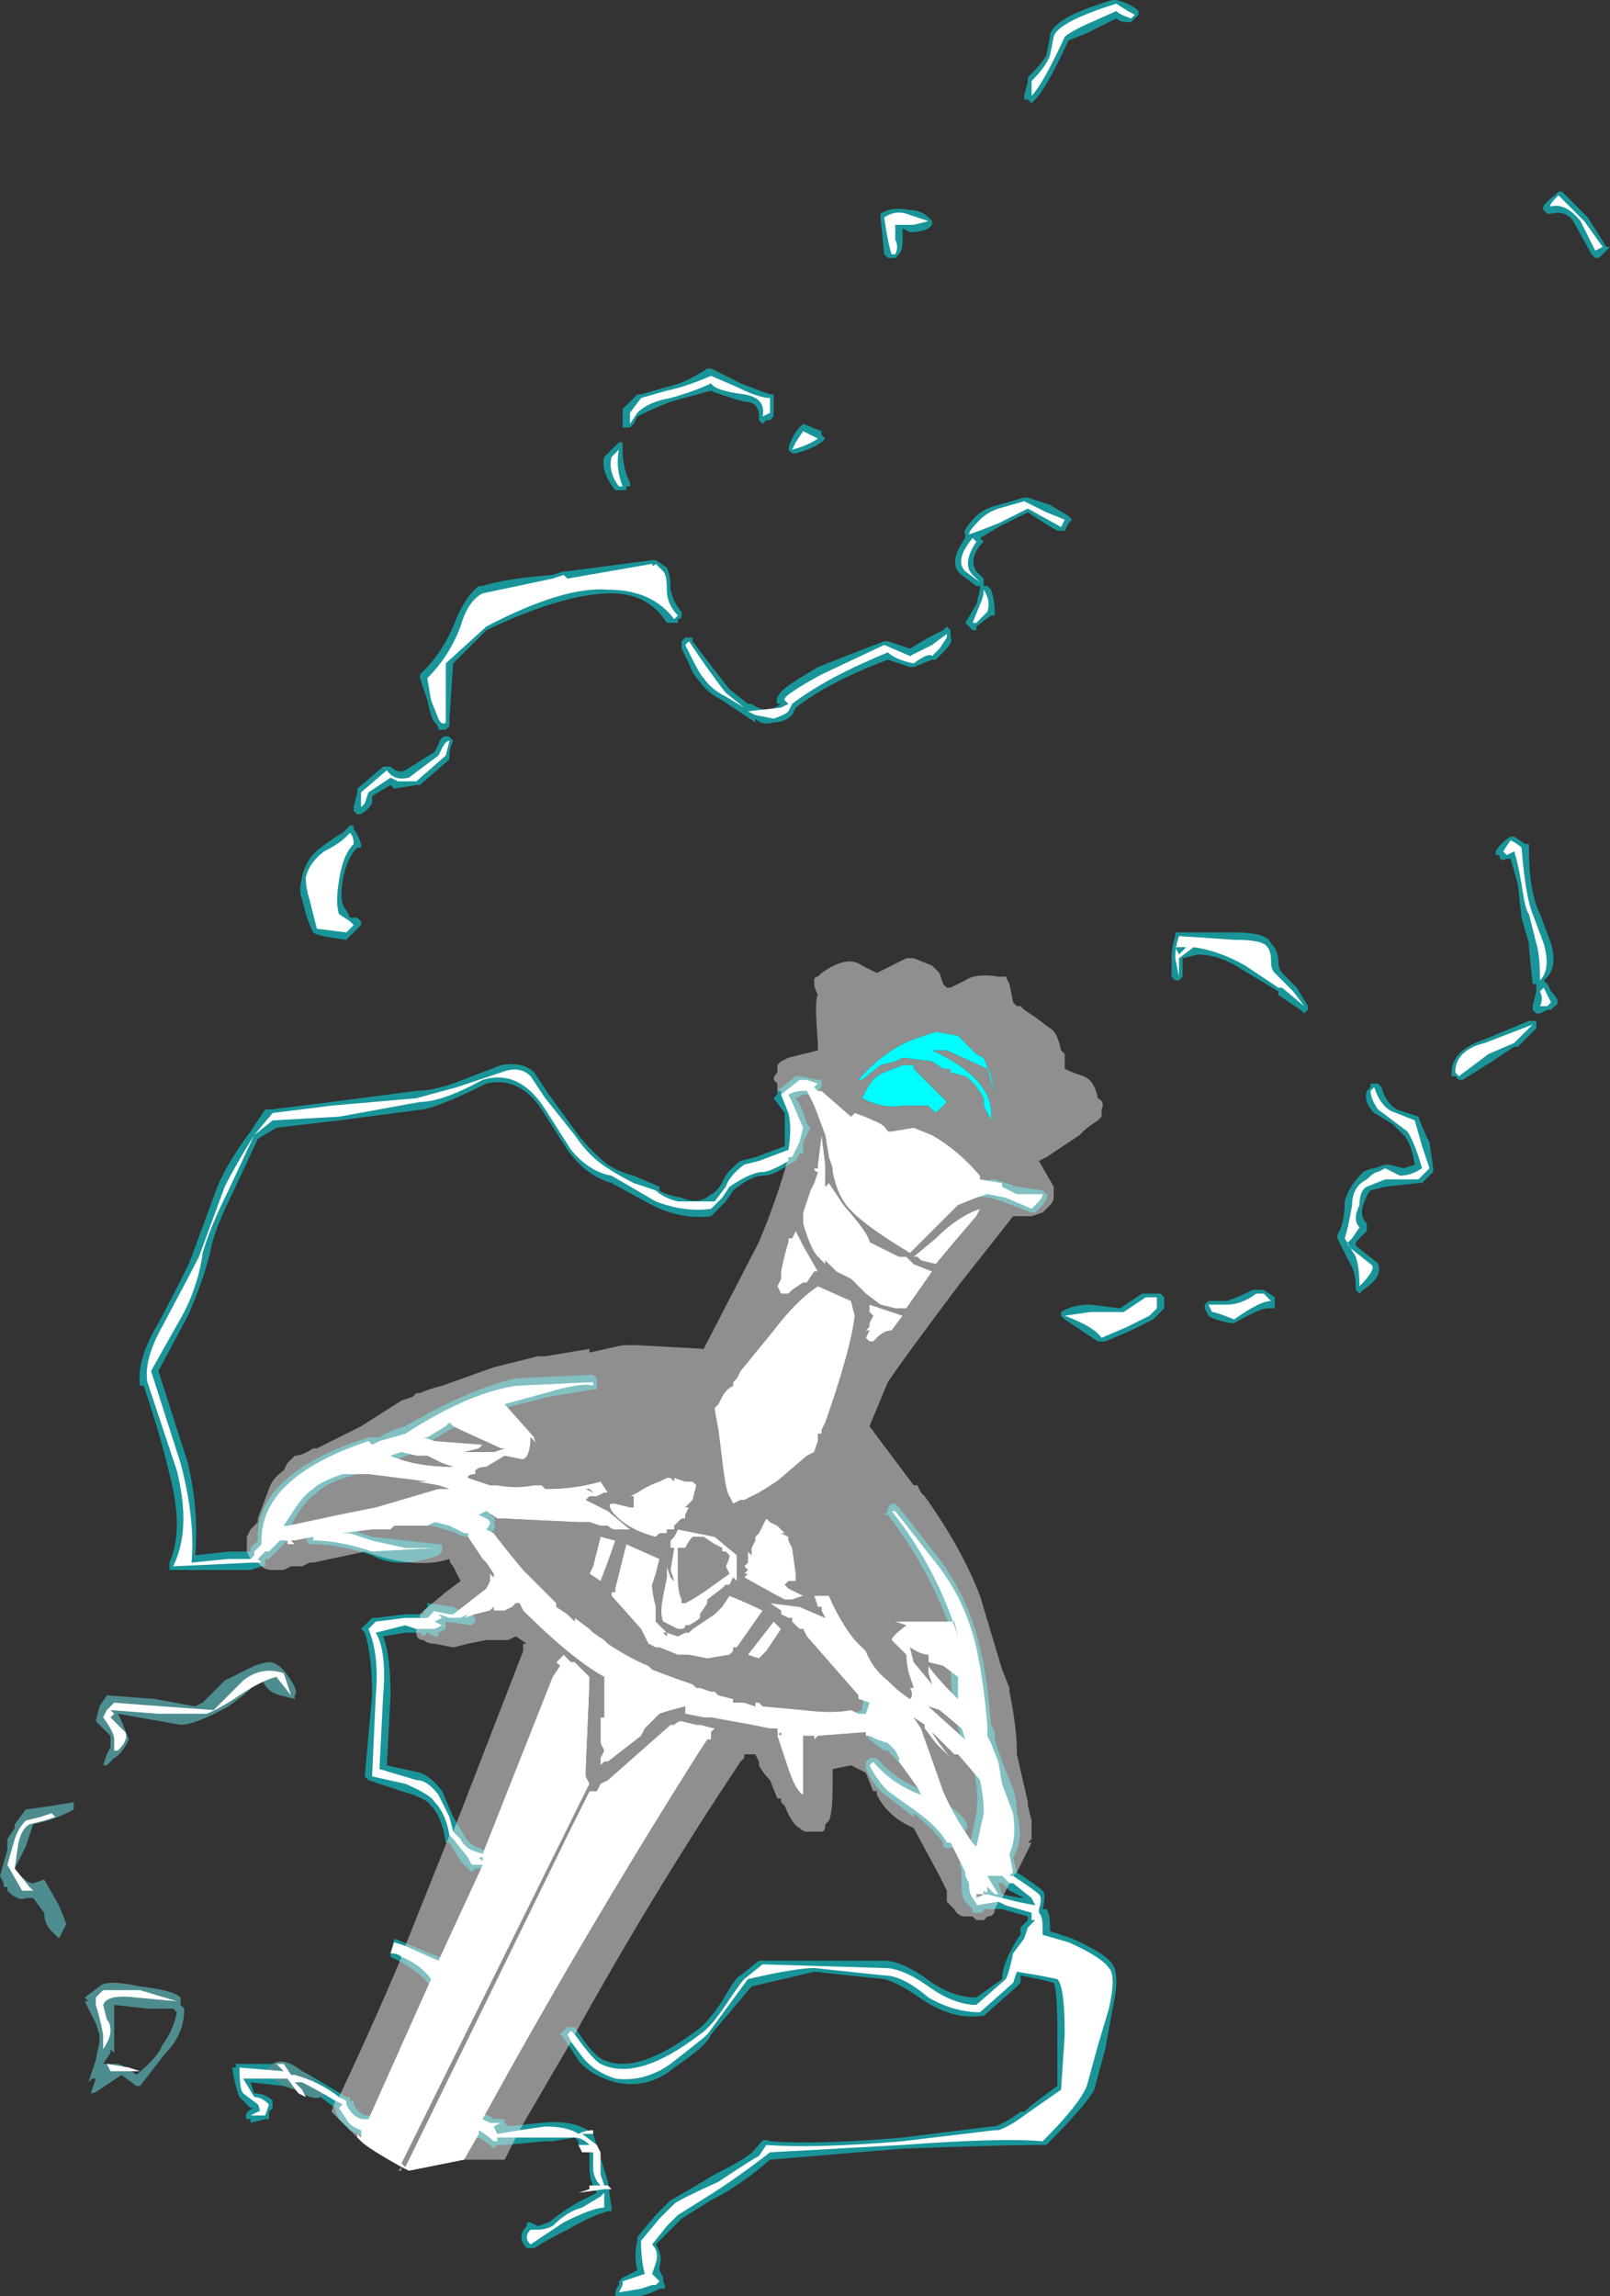 <?xml version="1.0" encoding="UTF-8" standalone="no"?>
<svg xmlns:ffdec="https://www.free-decompiler.com/flash" xmlns:xlink="http://www.w3.org/1999/xlink" ffdec:objectType="shape" height="31.15px" width="21.85px" xmlns="http://www.w3.org/2000/svg">
  <rect width="100%" height="100%" fill="#333333" stroke="none"/>
  <g transform="matrix(1.0, 0.0, 0.0, 1.0, 5.4, 29.6)">
    <path d="M-1.3 -17.7 Q-1.25 -17.95 -1.05 -18.1 -0.85 -18.25 -0.75 -18.3 L-0.65 -18.4 -0.6 -18.4 -0.6 -18.35 Q-0.55 -18.3 -0.5 -18.15 L-0.5 -18.1 -0.55 -18.1 Q-0.7 -17.95 -0.75 -17.65 -0.8 -17.35 -0.7 -17.25 L-0.65 -17.15 -0.55 -17.15 -0.5 -17.1 -0.5 -17.05 -0.7 -16.85 Q-1.1 -16.9 -1.15 -16.95 -1.2 -17.05 -1.25 -17.2 L-1.3 -17.4 Q-1.35 -17.5 -1.3 -17.7 M8.2 -4.05 L8.15 -4.05 8.2 -3.9 8.45 -3.85 8.5 -3.85 8.3 -3.95 8.2 -4.05 M8.1 -4.0 L8.0 -4.0 8.05 -3.95 8.1 -3.95 8.1 -4.0 M7.9 -3.85 L7.9 -3.85 7.95 -3.9 7.9 -3.95 7.85 -3.9 7.9 -3.85 7.85 -3.8 7.95 -3.8 7.95 -3.85 7.9 -3.85 M6.4 -5.75 L6.5 -5.75 Q6.75 -5.45 7.15 -5.3 7.55 -5.1 7.7 -4.9 7.75 -4.85 7.7 -4.75 L7.65 -4.6 7.65 -4.55 7.6 -4.55 Q7.45 -4.5 7.4 -4.55 L7.4 -4.6 Q7.3 -4.75 7.0 -5.0 L7.0 -4.95 6.55 -5.3 Q6.45 -5.4 6.35 -5.6 L6.35 -5.7 6.4 -5.75 M6.55 -6.7 L6.85 -6.35 6.95 -6.1 7.0 -6.05 Q7.25 -5.75 7.25 -5.55 L7.25 -5.5 7.2 -5.45 7.15 -5.45 Q6.9 -5.55 6.65 -5.85 L6.6 -5.85 6.4 -6.0 6.35 -6.1 6.15 -6.25 6.15 -6.35 6.3 -6.4 Q6.3 -6.6 6.45 -6.7 L6.5 -6.75 6.55 -6.7 M0.7 -0.4 L0.7 -0.85 0.75 -0.85 1.05 -0.9 Q1.2 -0.95 1.3 -0.85 L1.45 -0.85 1.45 -0.8 1.5 -0.75 1.45 -0.75 1.95 -0.8 Q2.4 -0.85 2.65 -0.65 L2.85 0.0 2.9 0.35 2.9 0.4 2.85 0.4 Q2.65 0.45 2.3 0.65 2.0 0.8 1.85 0.9 L1.75 0.9 Q1.6 0.75 1.75 0.6 L1.75 0.55 1.8 0.55 1.9 0.6 2.05 0.55 Q2.3 0.35 2.5 0.25 L2.7 0.15 Q2.6 0.0 2.6 -0.2 L2.6 -0.4 2.45 -0.5 2.45 -0.55 2.4 -0.6 2.1 -0.55 2.0 -0.55 1.45 -0.5 1.35 -0.5 1.3 -0.45 1.25 -0.5 1.1 -0.6 0.95 -0.55 0.9 -0.5 Q0.9 -0.4 0.8 -0.35 L0.75 -0.35 0.7 -0.4 M0.75 -2.7 L0.55 -2.65 0.45 -2.65 Q0.25 -2.9 -0.1 -3.05 L-0.1 -3.1 -0.05 -3.3 0.8 -2.95 0.85 -2.85 Q0.9 -2.75 0.8 -2.7 L0.75 -2.7 M0.35 -7.75 L0.4 -7.8 0.4 -7.85 0.75 -7.8 0.95 -7.7 1.0 -7.7 1.05 -7.65 1.05 -7.6 1.0 -7.55 0.65 -7.6 0.65 -7.5 0.55 -7.45 0.55 -7.4 0.5 -7.4 0.4 -7.45 0.35 -7.4 0.3 -7.45 0.1 -7.45 -0.2 -7.4 Q-0.1 -7.15 -0.1 -6.6 L-0.15 -5.65 0.3 -5.55 Q0.45 -5.5 0.6 -5.3 L0.75 -4.95 0.9 -4.7 Q0.95 -4.6 1.05 -4.55 1.2 -4.5 1.2 -4.45 L1.25 -4.4 1.2 -4.35 1.2 -4.25 1.05 -4.25 1.0 -4.2 0.85 -4.35 0.7 -4.6 0.65 -4.6 Q0.6 -4.95 0.45 -5.1 0.4 -5.2 0.05 -5.3 L-0.4 -5.45 -0.45 -5.5 -0.35 -6.6 Q-0.35 -7.15 -0.45 -7.45 L-0.5 -7.5 -0.35 -7.65 -0.3 -7.65 0.1 -7.7 0.35 -7.7 0.35 -7.75 M0.6 -8.6 L0.6 -8.55 0.55 -8.5 Q0.0 -8.3 -0.35 -8.5 -0.8 -8.65 -1.15 -8.65 L-1.2 -8.65 -1.25 -8.7 -1.2 -8.8 -1.2 -8.85 -1.15 -8.85 -0.65 -8.9 -0.65 -8.85 -0.35 -8.75 0.55 -8.65 0.6 -8.65 0.6 -8.6 M0.45 -8.9 Q0.25 -8.9 0.2 -9.0 L0.1 -9.1 Q0.1 -9.15 0.1 -9.2 0.15 -9.25 0.2 -9.2 L0.2 -9.25 0.3 -9.3 0.35 -9.35 1.35 -9.35 1.4 -9.3 1.45 -9.3 Q1.45 -9.25 1.4 -9.15 L1.35 -9.1 1.35 -9.05 1.25 -9.05 Q1.35 -9.0 1.3 -8.95 1.35 -8.85 1.25 -8.8 1.1 -8.7 0.95 -8.75 0.85 -8.75 0.8 -8.8 0.65 -8.85 0.45 -8.9 M6.75 -9.2 L6.8 -9.15 7.35 -8.45 Q7.75 -7.9 7.9 -7.25 8.0 -6.85 8.05 -6.2 L8.1 -6.1 8.1 -6.0 8.2 -5.7 8.3 -5.45 Q8.4 -5.25 8.4 -5.0 8.5 -4.65 8.35 -4.4 L8.4 -4.2 Q8.7 -4.0 8.75 -3.95 8.8 -3.9 8.75 -3.7 L8.8 -3.7 Q8.85 -3.65 8.85 -3.45 L8.85 -3.4 9.15 -3.3 Q9.6 -3.1 9.7 -2.95 9.8 -2.8 9.7 -2.35 L9.6 -1.8 9.45 -1.25 Q9.35 -1.05 8.8 -0.5 L8.75 -0.5 Q8.2 -0.5 6.85 -0.45 L5.05 -0.3 Q4.65 0.05 4.25 0.25 L3.85 0.5 3.5 0.85 Q3.6 1.0 3.55 1.15 L3.55 1.2 3.6 1.3 3.6 1.35 Q3.65 1.45 3.6 1.45 L3.55 1.45 3.45 1.5 3.3 1.55 2.95 1.55 Q2.95 1.45 3.0 1.4 L3.0 1.35 3.05 1.3 3.25 1.2 Q3.2 1.0 3.25 0.8 L3.25 0.75 3.5 0.45 Q3.65 0.3 3.7 0.25 3.8 0.2 4.3 -0.1 4.8 -0.35 4.85 -0.45 L4.9 -0.5 Q4.95 -0.6 5.05 -0.55 5.65 -0.5 6.85 -0.6 L8.05 -0.75 8.1 -0.75 Q8.25 -0.8 8.45 -0.95 L8.5 -0.95 Q8.6 -1.05 8.95 -1.3 L8.95 -2.0 Q8.95 -2.6 8.9 -2.7 L8.7 -2.75 8.45 -2.8 8.45 -2.7 8.4 -2.65 7.95 -2.25 7.9 -2.25 Q7.55 -2.2 7.15 -2.45 6.8 -2.7 6.6 -2.75 L5.65 -2.85 4.8 -2.65 4.25 -2.0 Q4.2 -1.85 3.75 -1.55 3.4 -1.25 2.95 -1.35 2.6 -1.45 2.45 -1.65 L2.25 -1.95 2.2 -2.0 2.3 -2.1 2.4 -2.1 Q2.65 -1.7 2.8 -1.65 3.25 -1.45 4.05 -2.05 4.2 -2.15 4.4 -2.45 4.6 -2.8 4.65 -2.8 L4.9 -3.0 6.6 -3.0 Q6.85 -3.0 7.25 -2.7 7.55 -2.5 7.85 -2.5 L8.2 -2.75 Q8.2 -2.9 8.3 -3.1 8.4 -3.3 8.45 -3.35 L8.45 -3.45 8.55 -3.55 8.55 -3.6 8.2 -3.7 7.95 -3.7 Q7.95 -3.65 7.9 -3.65 L7.8 -3.65 7.8 -3.7 7.7 -3.8 Q7.65 -3.85 7.65 -4.05 L7.65 -4.25 Q7.6 -4.3 7.65 -4.35 L7.7 -4.5 7.75 -4.5 7.85 -5.0 Q7.9 -5.4 7.75 -5.75 7.65 -5.95 7.55 -6.35 7.5 -6.75 7.5 -7.05 L7.5 -7.1 7.55 -7.15 Q7.55 -7.2 7.6 -7.2 7.3 -8.2 6.65 -9.05 L6.6 -9.05 6.65 -9.1 6.65 -9.15 6.7 -9.2 6.75 -9.2 M11.0 -11.75 L10.95 -11.85 10.95 -11.9 11.0 -11.95 11.25 -11.95 Q11.4 -12.0 11.6 -12.1 L11.75 -12.1 11.9 -12.0 11.9 -11.85 11.8 -11.85 Q11.7 -11.85 11.35 -11.65 L11.3 -11.65 Q11.05 -11.7 11.0 -11.75 M9.8 -11.85 L10.1 -12.05 10.35 -12.05 10.4 -12.0 10.4 -11.85 10.25 -11.7 Q10.15 -11.65 9.95 -11.55 L9.6 -11.4 9.5 -11.4 9.05 -11.7 9.0 -11.75 9.0 -11.8 Q9.15 -11.9 9.4 -11.9 L9.8 -11.85 M8.75 -13.25 L8.65 -13.15 8.6 -13.15 8.2 -13.3 Q7.95 -13.4 7.7 -13.35 L7.65 -13.4 7.65 -13.45 7.7 -13.5 8.05 -13.6 8.1 -13.6 8.4 -13.5 8.75 -13.45 8.8 -13.4 Q8.85 -13.4 8.75 -13.25 M0.75 -14.9 L1.4 -15.15 Q1.7 -15.2 1.85 -15.05 L2.05 -14.75 2.45 -14.2 Q2.65 -13.95 2.85 -13.8 3.0 -13.7 3.2 -13.65 L3.55 -13.5 3.55 -13.45 Q3.6 -13.4 3.85 -13.35 4.1 -13.25 4.25 -13.4 4.3 -13.4 4.4 -13.55 4.45 -13.7 4.65 -13.85 L4.85 -13.9 5.25 -14.05 Q5.25 -14.3 5.25 -14.5 L5.1 -14.7 5.15 -14.75 5.15 -14.8 5.4 -15.0 5.45 -15.0 5.7 -14.95 5.75 -14.95 5.75 -14.85 5.65 -14.75 5.5 -14.75 5.4 -14.7 Q5.5 -14.55 5.55 -14.35 L5.6 -14.3 5.5 -14.1 5.5 -13.95 5.45 -13.95 5.4 -13.85 5.3 -13.8 Q5.1 -13.65 4.95 -13.65 4.8 -13.65 4.55 -13.45 L4.45 -13.3 4.25 -13.1 Q3.85 -13.05 3.45 -13.25 L2.9 -13.55 Q2.55 -13.65 2.3 -14.0 L1.95 -14.55 Q1.65 -15.0 1.2 -14.9 0.6 -14.6 0.35 -14.55 L-0.8 -14.4 -1.65 -14.3 -1.9 -14.15 -2.25 -13.4 Q-2.5 -12.9 -2.55 -12.6 -2.65 -12.2 -2.85 -11.75 L-3.25 -11.0 -2.85 -9.75 Q-2.7 -9.1 -2.75 -8.5 L-2.3 -8.55 -2.0 -8.55 -2.0 -8.6 -1.9 -8.7 Q-1.95 -9.6 -0.4 -10.1 L-0.25 -10.1 Q-0.1 -10.2 0.1 -10.25 0.95 -10.75 1.6 -10.9 L2.65 -10.95 2.7 -10.9 2.7 -10.75 2.65 -10.75 2.05 -10.65 1.45 -10.5 1.35 -10.5 1.35 -10.45 1.2 -10.45 0.7 -10.2 0.45 -10.05 0.3 -10.0 0.3 -9.95 0.25 -9.9 -0.15 -9.75 -0.45 -9.65 -0.5 -9.65 -0.55 -9.6 Q-0.95 -9.5 -1.1 -9.35 -1.25 -9.25 -1.4 -9.0 L-1.5 -8.8 -1.5 -8.7 -1.75 -8.45 -1.8 -8.45 -1.8 -8.35 -1.85 -8.35 -2.0 -8.3 -3.1 -8.3 -3.1 -8.4 Q-2.9 -8.85 -3.1 -9.6 -3.2 -10.05 -3.45 -10.8 L-3.5 -10.8 Q-3.55 -11.15 -3.25 -11.65 -2.85 -12.4 -2.8 -12.55 L-2.45 -13.5 Q-2.3 -13.85 -2.0 -14.25 L-1.8 -14.55 -1.7 -14.55 -0.9 -14.65 0.25 -14.8 Q0.45 -14.8 0.75 -14.9 M0.55 -19.5 Q0.6 -19.65 0.7 -19.6 L0.75 -19.55 Q0.7 -19.45 0.7 -19.35 L0.7 -19.3 0.3 -18.95 0.25 -18.95 -0.05 -18.9 -0.1 -18.95 -0.35 -18.8 -0.35 -18.7 Q-0.45 -18.55 -0.55 -18.55 L-0.6 -18.6 -0.6 -18.65 -0.55 -18.85 -0.55 -18.9 -0.2 -19.2 -0.1 -19.2 Q0.0 -19.1 0.1 -19.15 L0.5 -19.4 0.55 -19.5 M4.4 -20.1 Q4.2 -20.2 4.1 -20.35 4.0 -20.45 3.95 -20.6 L3.85 -20.8 3.85 -20.9 3.9 -20.95 4.0 -20.95 4.0 -20.9 Q4.3 -20.5 4.5 -20.25 L4.75 -20.05 4.8 -20.05 Q5.0 -19.9 5.2 -20.05 L5.15 -20.05 Q5.1 -20.15 5.3 -20.3 5.45 -20.4 5.7 -20.55 5.95 -20.65 6.6 -20.9 L6.65 -20.9 6.95 -20.8 7.2 -20.95 7.4 -21.05 7.45 -21.1 7.5 -21.05 7.5 -20.95 Q7.55 -20.9 7.4 -20.75 L7.3 -20.65 7.25 -20.65 7.0 -20.55 6.95 -20.55 6.65 -20.65 Q5.85 -20.35 5.4 -20.0 L5.35 -19.9 Q5.25 -19.8 5.1 -19.8 4.95 -19.75 4.85 -19.85 L4.85 -19.8 4.4 -20.1 M5.8 -23.65 L5.75 -23.6 Q5.6 -23.5 5.4 -23.45 L5.35 -23.45 5.3 -23.5 Q5.3 -23.55 5.35 -23.65 5.4 -23.75 5.45 -23.8 L5.5 -23.85 5.75 -23.75 5.75 -23.7 5.8 -23.65 M5.1 -24.2 L5.1 -23.95 5.05 -23.9 5.0 -23.9 4.95 -23.85 4.9 -23.9 4.9 -23.95 Q4.9 -24.05 4.85 -24.1 4.8 -24.15 4.7 -24.15 4.35 -24.25 4.25 -24.3 L3.7 -24.15 Q3.45 -24.05 3.25 -23.95 L3.2 -23.85 3.15 -23.8 3.05 -23.8 3.05 -24.05 3.25 -24.25 3.3 -24.25 3.65 -24.35 Q3.9 -24.4 4.2 -24.6 L4.25 -24.6 4.65 -24.4 Q4.9 -24.3 5.05 -24.25 L5.1 -24.25 5.1 -24.2 M1.15 -21.65 Q1.45 -21.75 2.1 -21.8 L2.25 -21.85 2.3 -21.85 3.45 -22.0 3.5 -22.0 3.65 -21.9 Q3.7 -21.8 3.7 -21.6 3.75 -21.4 3.85 -21.3 L3.85 -21.25 Q3.85 -21.2 3.8 -21.2 L3.8 -21.15 3.65 -21.15 Q3.4 -21.55 2.9 -21.55 2.25 -21.55 1.2 -21.05 L0.75 -20.6 0.7 -19.85 0.7 -19.75 0.65 -19.7 0.55 -19.7 Q0.55 -19.75 0.5 -19.8 0.45 -19.85 0.4 -20.1 L0.3 -20.4 0.3 -20.45 0.35 -20.5 Q0.6 -20.75 0.75 -21.1 0.9 -21.5 1.1 -21.65 L1.15 -21.65 M2.8 -23.4 L3.0 -23.6 3.05 -23.6 3.05 -23.5 Q3.05 -23.25 3.15 -23.05 L3.15 -23.0 3.1 -23.0 3.1 -22.95 2.95 -22.95 Q2.75 -23.2 2.8 -23.4 M7.9 -21.65 L8.0 -21.65 8.05 -21.6 Q8.1 -21.45 8.1 -21.3 L8.1 -21.25 8.05 -21.25 7.85 -21.1 7.85 -21.05 7.8 -21.05 7.7 -21.15 7.85 -21.4 7.9 -21.6 7.9 -21.65 M8.5 -22.85 L8.55 -22.85 8.85 -22.75 9.1 -22.6 9.15 -22.55 9.1 -22.5 9.05 -22.4 8.95 -22.4 Q8.85 -22.45 8.55 -22.65 L8.15 -22.45 7.9 -22.3 7.95 -22.25 7.9 -22.2 Q7.75 -22.0 7.85 -21.85 L7.95 -21.75 7.95 -21.65 7.85 -21.65 7.65 -21.8 Q7.45 -21.95 7.7 -22.3 L7.7 -22.35 Q7.65 -22.4 7.85 -22.6 7.95 -22.7 8.15 -22.75 L8.5 -22.85 M7.25 -26.6 L7.25 -26.55 7.2 -26.5 Q7.1 -26.45 6.95 -26.45 L6.85 -26.5 6.85 -26.35 Q6.85 -26.2 6.8 -26.15 L6.75 -26.1 6.65 -26.1 6.6 -26.15 6.55 -26.65 6.55 -26.7 Q6.7 -26.8 6.95 -26.75 7.1 -26.75 7.2 -26.65 L7.25 -26.6 M14.35 -15.0 L14.3 -15.0 14.3 -15.05 Q14.3 -15.35 14.75 -15.5 L15.35 -15.75 15.45 -15.75 15.45 -15.65 15.2 -15.4 15.15 -15.4 14.85 -15.2 14.45 -14.95 14.4 -14.95 14.35 -15.0 M13.2 -14.85 L13.2 -14.9 13.3 -14.9 13.35 -14.85 Q13.4 -14.65 13.55 -14.55 L13.85 -14.45 Q13.9 -14.3 14.0 -14.1 L14.05 -13.75 14.05 -13.7 13.9 -13.55 13.85 -13.55 13.4 -13.5 13.2 -13.45 Q13.15 -13.4 13.1 -13.25 13.05 -13.1 13.15 -13.0 L13.15 -12.9 13.0 -12.75 13.0 -12.7 13.25 -12.5 Q13.35 -12.45 13.3 -12.3 13.25 -12.2 13.1 -12.1 L13.05 -12.05 13.0 -12.1 13.0 -12.15 Q13.0 -12.35 12.9 -12.5 L12.75 -12.8 12.75 -12.85 Q12.85 -13.0 12.85 -13.3 12.9 -13.5 13.1 -13.7 13.2 -13.75 13.25 -13.75 L13.4 -13.8 13.45 -13.8 13.65 -13.75 13.8 -13.8 Q13.75 -14.1 13.65 -14.2 L13.5 -14.35 13.25 -14.5 Q13.1 -14.65 13.15 -14.8 L13.2 -14.85 M11.95 -16.55 Q11.95 -16.45 12.0 -16.4 L12.2 -16.2 12.35 -15.95 12.35 -15.9 12.3 -15.85 12.25 -15.9 11.95 -16.1 11.95 -16.15 11.45 -16.45 Q11.15 -16.65 10.85 -16.65 L10.65 -16.6 10.65 -16.35 10.6 -16.3 10.55 -16.3 10.5 -16.35 10.5 -16.6 Q10.5 -16.75 10.55 -16.9 L10.55 -16.95 11.35 -16.95 Q11.8 -16.95 11.85 -16.8 11.95 -16.7 11.95 -16.55 M15.1 -18.25 L15.15 -18.25 15.3 -18.15 15.35 -18.15 15.35 -18.1 Q15.35 -17.5 15.5 -17.2 L15.65 -16.8 Q15.75 -16.45 15.55 -16.3 L15.6 -16.25 15.65 -16.15 Q15.8 -16.0 15.7 -15.95 L15.65 -15.9 15.6 -15.9 15.5 -15.85 15.45 -15.85 15.4 -15.9 15.4 -15.95 15.45 -16.15 15.45 -16.25 15.4 -16.25 15.35 -16.75 15.35 -16.8 15.25 -17.15 15.2 -17.6 15.1 -17.95 15.05 -17.95 Q14.95 -17.9 14.95 -18.0 L14.9 -18.0 14.9 -18.05 Q14.95 -18.15 15.1 -18.25 M15.75 -27.0 L15.8 -27.0 16.15 -26.65 16.4 -26.25 16.45 -26.25 16.3 -26.1 16.25 -26.1 16.2 -26.15 15.95 -26.6 Q15.85 -26.75 15.65 -26.7 L15.6 -26.7 15.55 -26.75 Q15.5 -26.8 15.7 -26.95 L15.75 -27.0 M8.55 -28.5 L8.55 -28.55 Q8.75 -28.75 8.8 -28.85 L8.85 -29.1 Q8.85 -29.35 9.7 -29.6 L9.75 -29.6 Q9.95 -29.55 10.05 -29.45 L10.05 -29.4 9.95 -29.3 9.9 -29.3 Q9.8 -29.3 9.75 -29.35 L9.35 -29.15 9.1 -29.05 Q8.8 -28.4 8.65 -28.25 L8.6 -28.2 8.55 -28.25 8.5 -28.25 8.5 -28.3 8.55 -28.5 M-1.7 -1.6 L-1.8 -1.5 -1.75 -1.45 -1.55 -1.3 -2.0 -1.35 -1.95 -1.2 Q-1.8 -1.2 -1.7 -1.1 L-1.7 -1.0 -1.75 -0.95 -1.75 -0.85 -1.8 -0.85 -2.0 -0.8 -2.0 -0.85 -2.05 -0.85 Q-2.1 -0.95 -1.95 -1.0 L-2.0 -1.0 -2.15 -1.15 Q-2.2 -1.25 -2.25 -1.55 L-2.2 -1.55 -2.2 -1.6 -1.7 -1.6 M-1.05 -1.15 Q-0.9 -1.25 -1.0 -1.2 -1.05 -1.3 -1.2 -1.45 -0.95 -1.3 -0.7 -1.15 L-0.65 -1.15 -0.65 -1.1 -0.6 -1.1 -0.6 -1.05 Q-0.55 -0.95 -0.45 -0.9 L-0.3 -0.9 Q-0.2 -0.8 -0.2 -0.75 L-0.2 -0.7 -0.15 -0.65 -0.2 -0.6 Q-0.3 -0.5 -0.4 -0.55 L-0.45 -0.55 Q-0.45 -0.6 -0.55 -0.65 L-0.65 -0.7 -0.8 -0.85 Q-0.85 -0.95 -0.85 -1.0 L-1.05 -1.15" fill="#00f7ff" fill-opacity="0.502" fill-rule="evenodd" stroke="none"/>
    <path d="M-1.4 -6.6 L-1.4 -6.55 -1.6 -6.6 Q-1.8 -6.65 -1.85 -6.85 -1.95 -6.7 -2.3 -6.45 -2.75 -6.2 -2.95 -6.2 L-3.8 -6.35 -3.75 -6.25 -3.65 -6.0 Q-3.75 -5.8 -3.85 -5.75 L-3.95 -5.65 -4.0 -5.65 -3.95 -5.8 -3.9 -5.9 -3.9 -6.05 -4.1 -6.25 -4.05 -6.45 -3.95 -6.6 -3.3 -6.55 -2.75 -6.45 -2.65 -6.5 -2.35 -6.8 -1.95 -7.0 Q-1.8 -7.05 -1.75 -7.05 -1.6 -7.05 -1.45 -6.8 -1.35 -6.65 -1.4 -6.6 M-4.75 -4.9 L-4.95 -4.85 -5.05 -4.55 -5.2 -4.25 Q-5.05 -4.05 -4.95 -4.05 L-4.8 -4.1 -4.6 -3.75 -4.5 -3.5 Q-4.55 -3.4 -4.6 -3.3 L-4.7 -3.4 Q-4.8 -3.5 -4.8 -3.65 L-4.95 -3.85 -5.05 -3.85 Q-5.15 -3.8 -5.3 -3.95 L-5.3 -4.0 -5.35 -4.0 -5.35 -4.05 -5.4 -4.15 -5.3 -4.5 -5.3 -4.65 -5.2 -4.8 -5.2 -4.85 -5.05 -5.05 -4.7 -5.1 -4.4 -5.15 -4.4 -5.05 -4.5 -5.0 Q-4.6 -4.95 -4.75 -4.9 M-3.85 -2.1 L-3.85 -1.75 -3.9 -1.8 -3.9 -1.75 -4.0 -1.6 -3.8 -1.6 Q-3.65 -1.55 -3.55 -1.45 -3.25 -1.7 -3.2 -1.85 -3.05 -2.05 -3.0 -2.3 L-3.05 -2.35 -3.4 -2.35 -3.85 -2.4 -3.85 -2.1 M-4.2 -2.45 L-4.25 -2.5 -4.05 -2.65 Q-3.95 -2.75 -3.5 -2.65 -3.05 -2.6 -2.95 -2.5 L-2.95 -2.4 -2.9 -2.35 Q-2.9 -2.0 -3.15 -1.75 L-3.5 -1.3 -3.55 -1.3 -3.75 -1.45 -4.05 -1.25 Q-4.2 -1.15 -4.15 -1.25 L-4.1 -1.4 -4.15 -1.4 -4.2 -1.35 -4.1 -1.65 -4.05 -1.9 -4.05 -2.0 -4.1 -2.15 -4.25 -2.45 -4.2 -2.45 M-1.55 -1.3 L-1.75 -1.45 -1.8 -1.5 -1.7 -1.6 Q-1.55 -1.7 -1.3 -1.5 L-1.2 -1.45 Q-1.05 -1.3 -1.0 -1.2 -0.9 -1.25 -1.05 -1.15 -1.15 -1.1 -1.4 -1.25 L-1.55 -1.3" fill="#6be7eb" fill-opacity="0.502" fill-rule="evenodd" stroke="none"/>
    <path d="M5.3 -13.9 L5.35 -13.9 5.45 -14.1 5.5 -14.3 5.35 -14.65 5.3 -14.75 Q5.4 -14.8 5.5 -14.8 L5.55 -14.8 5.65 -14.6 5.8 -14.2 5.85 -13.9 5.9 -13.75 5.9 -13.7 Q5.95 -13.45 6.05 -13.3 6.2 -13.05 6.95 -12.6 L7.6 -13.25 7.85 -13.35 8.0 -13.4 8.25 -13.35 8.6 -13.2 8.7 -13.3 Q8.75 -13.35 8.75 -13.4 L8.4 -13.4 8.2 -13.5 8.2 -13.55 7.9 -13.6 7.9 -13.65 Q7.6 -14.0 7.25 -14.2 L7.0 -14.3 6.7 -14.25 6.65 -14.25 Q6.6 -14.35 6.45 -14.4 6.35 -14.45 6.2 -14.5 L6.15 -14.45 5.75 -14.8 5.7 -14.8 5.65 -14.85 5.7 -14.9 5.55 -14.95 5.45 -14.95 5.2 -14.75 5.2 -14.8 5.15 -14.8 Q5.15 -14.85 5.15 -14.9 L5.1 -14.95 Q5.1 -15.0 5.15 -15.05 L5.15 -15.15 5.2 -15.2 5.3 -15.25 5.7 -15.35 5.7 -15.45 Q5.65 -16.05 5.7 -16.1 5.65 -16.2 5.65 -16.25 L5.65 -16.3 Q5.65 -16.35 5.7 -16.35 L5.75 -16.4 Q6.1 -16.65 6.3 -16.5 L6.5 -16.4 6.9 -16.6 7.0 -16.6 7.25 -16.5 7.35 -16.4 7.4 -16.25 7.45 -16.2 7.5 -16.2 7.7 -16.3 Q7.85 -16.4 8.15 -16.35 L8.25 -16.35 8.3 -16.25 8.35 -16.0 8.4 -15.95 8.45 -15.95 8.5 -15.9 8.65 -15.8 8.85 -15.65 Q8.95 -15.6 9.0 -15.35 L9.05 -15.3 9.05 -15.1 Q9.15 -15.05 9.3 -15.0 9.45 -14.95 9.5 -14.7 9.6 -14.65 9.55 -14.55 L9.55 -14.45 9.5 -14.4 Q9.35 -14.3 9.3 -14.25 L9.25 -14.2 8.8 -13.9 8.7 -13.85 8.9 -13.5 8.9 -13.35 Q8.9 -13.3 8.85 -13.25 L8.75 -13.15 8.6 -13.1 8.35 -13.1 7.6 -12.15 Q6.85 -11.15 6.65 -10.85 L6.4 -10.25 7.0 -9.45 7.05 -9.45 7.1 -9.35 7.15 -9.3 Q7.65 -8.6 7.9 -7.95 L8.2 -6.95 8.3 -6.7 8.3 -6.65 Q8.4 -6.15 8.4 -5.85 L8.4 -5.8 8.55 -5.15 8.55 -5.1 8.6 -4.9 8.6 -4.65 8.55 -4.6 8.6 -4.6 8.4 -4.2 8.35 -4.15 8.3 -4.15 8.35 -4.2 8.3 -4.45 Q8.4 -4.65 8.35 -5.0 L8.2 -5.4 8.15 -5.7 8.05 -5.95 8.0 -6.05 8.0 -6.2 Q7.95 -6.8 7.85 -7.25 7.7 -7.9 7.3 -8.4 L6.75 -9.1 6.7 -9.1 Q7.3 -8.35 7.6 -7.4 L7.55 -7.6 6.75 -7.6 6.9 -7.55 Q6.7 -7.4 6.7 -7.35 L6.9 -7.15 Q6.9 -7.0 6.95 -6.85 L7.0 -6.7 6.95 -6.7 Q7.0 -6.6 6.95 -6.55 6.8 -6.65 6.7 -6.75 L6.65 -6.8 Q6.45 -6.95 6.35 -7.2 L6.2 -7.35 Q6.0 -7.6 5.85 -7.95 L5.65 -7.95 5.7 -7.8 5.75 -7.8 5.75 -7.75 5.8 -7.65 5.45 -7.8 5.05 -7.85 5.2 -7.75 5.2 -7.7 5.3 -7.65 5.35 -7.65 5.35 -7.6 5.45 -7.5 5.5 -7.5 5.55 -7.4 6.25 -6.6 6.25 -6.55 6.4 -6.5 6.35 -6.35 6.25 -6.35 6.15 -6.4 Q5.9 -6.35 5.5 -6.4 L4.95 -6.45 4.9 -6.5 4.85 -6.5 4.85 -6.45 4.7 -6.5 4.55 -6.5 4.55 -6.55 4.35 -6.6 4.3 -6.65 4.25 -6.65 4.1 -6.7 4.05 -6.7 4.0 -6.75 Q3.7 -6.85 3.45 -6.95 L3.4 -7.0 Q3.15 -7.1 2.85 -7.3 L2.8 -7.35 2.65 -7.45 2.6 -7.5 2.4 -7.65 2.4 -7.6 2.3 -7.7 2.15 -7.8 2.15 -7.85 1.7 -8.3 Q1.45 -8.6 1.3 -8.8 L1.2 -8.85 Q1.3 -8.95 1.2 -9.0 L1.1 -9.05 1.2 -9.1 1.35 -9.0 1.4 -9.0 2.45 -8.95 2.6 -8.95 2.75 -8.9 2.85 -8.9 Q2.9 -8.85 2.95 -8.85 L3.15 -8.85 2.85 -9.1 Q2.65 -9.2 2.55 -9.25 L2.6 -9.3 2.7 -9.3 2.8 -9.35 2.85 -9.35 2.75 -9.5 Q2.4 -9.4 2.05 -9.4 L2.0 -9.4 1.95 -9.45 1.85 -9.45 Q1.6 -9.4 1.35 -9.45 L1.25 -9.45 0.95 -9.55 Q0.95 -9.6 1.05 -9.6 L1.05 -9.65 Q1.1 -9.7 1.2 -9.7 L1.45 -9.85 1.7 -9.8 Q1.8 -9.85 1.8 -10.1 L1.9 -10.0 Q1.85 -10.05 1.85 -10.1 L1.45 -10.55 2.0 -10.7 Q2.5 -10.85 2.65 -10.8 L2.65 -10.85 1.6 -10.8 Q0.95 -10.7 0.1 -10.15 L-0.25 -10.05 -0.35 -10.0 -0.4 -10.05 Q-1.9 -9.55 -1.85 -8.65 L-1.95 -8.55 -1.95 -8.5 -2.0 -8.45 -2.05 -8.55 -2.05 -8.6 Q-2.05 -8.65 -2.05 -8.75 L-2.0 -8.85 -1.9 -8.95 -1.9 -9.0 -1.75 -9.4 Q-1.7 -9.55 -1.55 -9.65 L-1.5 -9.75 -1.4 -9.85 Q-1.3 -9.85 -1.15 -9.95 L-1.1 -9.95 -0.5 -10.25 0.05 -10.6 0.2 -10.65 0.25 -10.7 0.3 -10.7 Q0.4 -10.75 0.6 -10.8 L1.3 -11.05 1.9 -11.2 2.0 -11.2 2.6 -11.3 2.6 -11.25 3.05 -11.35 3.25 -11.35 4.15 -11.3 4.9 -12.75 Q5.15 -13.35 5.3 -13.9 M2.35 -1.9 L1.65 -0.7 1.35 -0.65 1.3 -0.75 1.4 -0.8 1.25 -0.8 1.15 -0.85 Q2.55 -3.4 4.1 -5.85 L4.2 -6.0 4.25 -6.0 4.25 -6.1 4.3 -6.15 4.1 -6.2 4.05 -6.2 3.85 -6.25 Q3.8 -6.25 3.75 -6.2 L3.7 -6.2 2.85 -5.45 2.75 -5.4 2.7 -5.3 2.6 -5.3 2.35 -4.8 0.1 -0.2 0.05 -0.25 2.6 -5.4 2.55 -5.5 2.55 -5.6 2.6 -6.75 2.6 -6.85 2.4 -7.05 2.35 -7.05 2.25 -7.15 2.15 -7.05 2.2 -7.0 2.1 -6.85 1.15 -4.45 1.0 -4.5 Q0.9 -4.55 0.85 -4.65 L0.75 -4.75 1.7 -7.2 1.7 -7.3 1.75 -7.3 1.6 -7.4 1.5 -7.35 1.2 -7.35 0.95 -7.3 0.75 -7.25 0.5 -7.3 Q0.4 -7.3 0.35 -7.35 0.25 -7.35 0.25 -7.45 L0.25 -7.5 0.5 -7.5 0.6 -7.55 0.5 -7.6 0.6 -7.65 0.55 -7.7 0.7 -7.65 0.85 -7.65 0.95 -7.7 0.9 -7.65 1.05 -7.7 1.25 -7.75 1.3 -7.8 1.3 -7.75 1.45 -7.75 1.55 -7.8 1.6 -7.85 1.65 -7.85 1.7 -7.75 Q2.35 -7.1 2.8 -6.85 2.8 -6.6 2.8 -6.35 L2.8 -6.3 2.75 -6.3 2.75 -5.95 2.8 -5.85 2.75 -5.75 2.75 -5.65 2.8 -5.7 2.85 -5.7 3.3 -6.05 3.35 -6.15 3.55 -6.35 Q3.7 -6.4 3.9 -6.45 L3.9 -6.35 4.15 -6.3 4.25 -6.3 4.8 -6.2 5.05 -6.15 5.15 -6.15 5.15 -6.1 Q5.15 -6.05 5.2 -6.1 L5.2 -6.05 Q5.15 -6.1 5.15 -6.05 L5.3 -5.6 Q5.4 -5.3 5.5 -5.25 L5.5 -6.05 5.65 -6.05 5.65 -6.0 5.7 -6.05 6.35 -6.1 6.35 -6.05 6.4 -6.05 6.5 -6.0 6.65 -5.95 6.75 -5.85 6.8 -5.75 6.8 -5.7 7.05 -5.35 7.1 -5.25 Q6.7 -5.4 6.45 -5.7 L6.4 -5.65 Q6.5 -5.45 6.65 -5.3 L7.0 -5.05 Q7.35 -4.8 7.45 -4.6 L7.5 -4.6 7.7 -4.2 7.7 -4.15 7.75 -4.05 Q7.75 -3.9 7.8 -3.85 7.9 -3.7 7.85 -3.75 L8.15 -3.8 8.1 -3.7 Q8.1 -3.6 8.0 -3.6 L7.95 -3.55 7.85 -3.55 7.8 -3.6 7.7 -3.6 Q7.6 -3.6 7.55 -3.7 7.5 -3.75 7.45 -3.8 L7.45 -3.95 7.35 -4.15 7.0 -4.8 Q6.65 -4.95 6.5 -5.25 L6.5 -5.3 6.45 -5.3 6.35 -5.55 6.15 -5.65 5.9 -5.6 5.9 -5.4 Q5.9 -5.0 5.85 -4.9 L5.8 -4.85 Q5.8 -4.75 5.75 -4.75 L5.55 -4.75 Q5.5 -4.75 5.45 -4.8 5.35 -4.85 5.25 -5.1 L5.2 -5.15 5.2 -5.2 5.15 -5.2 5.05 -5.45 Q4.95 -5.55 4.9 -5.65 L4.9 -5.7 4.85 -5.8 4.7 -5.8 4.7 -5.75 4.65 -5.7 Q3.45 -3.9 2.4 -2.0 L2.35 -2.05 2.3 -2.0 2.35 -1.9 M1.6 -0.6 L1.45 -0.3 0.9 -0.3 1.1 -0.65 1.1 -0.7 Q1.25 -0.6 1.3 -0.55 L1.35 -0.55 1.35 -0.6 1.6 -0.6 M0.05 -0.2 L0.05 -0.15 0.0 -0.15 0.05 -0.2 M-0.5 -0.55 L-0.9 -0.95 -0.85 -1.1 -0.75 -1.05 -0.8 -1.0 -0.7 -0.85 Q-0.65 -0.75 -0.5 -0.7 L-0.5 -0.6 -0.55 -0.65 -0.55 -0.6 -0.5 -0.55 M-0.8 -1.15 Q-0.35 -2.1 0.05 -3.05 0.3 -2.95 0.45 -2.75 L-0.4 -0.85 -0.45 -0.85 Q-0.6 -0.85 -0.7 -1.05 L-0.7 -1.1 -0.8 -1.15 M0.1 -3.2 L0.7 -4.7 0.75 -4.65 0.95 -4.4 1.0 -4.3 1.15 -4.3 0.55 -3.0 0.1 -3.2 M0.3 -7.65 L0.3 -7.7 Q0.35 -7.75 0.65 -8.0 L0.85 -8.15 0.75 -8.35 Q0.7 -8.4 0.7 -8.45 0.25 -8.3 -0.45 -8.55 L-1.15 -8.4 -1.2 -8.4 -1.3 -8.35 -1.45 -8.35 -1.55 -8.3 -1.7 -8.3 Q-1.8 -8.3 -1.85 -8.35 L-1.9 -8.4 -1.85 -8.4 -1.9 -8.45 -1.8 -8.55 -1.75 -8.55 -1.6 -8.7 -1.5 -8.7 -1.5 -8.65 -1.4 -8.65 -1.45 -8.7 -1.4 -8.7 -1.15 -8.75 -1.15 -8.7 Q-0.8 -8.7 -0.35 -8.55 L0.55 -8.6 0.1 -8.6 -0.35 -8.7 -0.65 -8.8 -0.75 -8.8 -0.35 -8.85 -0.1 -8.85 -0.05 -8.9 0.4 -8.9 0.5 -8.95 0.7 -8.9 0.9 -8.8 0.95 -8.8 0.95 -8.75 1.15 -8.45 1.2 -8.4 1.3 -8.25 1.3 -8.2 1.25 -8.25 1.25 -8.15 1.2 -8.05 0.75 -7.7 0.7 -7.7 0.45 -7.75 0.5 -7.75 0.4 -7.65 0.3 -7.65 M7.0 -15.15 L6.85 -15.15 6.6 -15.05 Q6.45 -15.0 6.35 -14.8 L6.3 -14.7 Q6.6 -14.55 6.85 -14.6 L7.2 -14.6 7.3 -14.5 7.45 -14.65 7.0 -15.1 7.0 -15.15 M6.85 -15.25 L7.25 -15.2 7.4 -15.1 7.45 -15.1 7.5 -15.1 7.5 -15.05 7.7 -15.0 Q7.85 -14.9 7.95 -14.7 L7.95 -14.6 8.05 -14.4 8.05 -14.25 Q8.05 -14.35 8.05 -14.55 8.0 -15.0 7.25 -15.35 L7.45 -15.35 8.0 -15.1 8.1 -14.75 8.05 -15.0 7.95 -15.25 7.85 -15.3 7.6 -15.55 7.3 -15.6 7.0 -15.5 Q6.6 -15.35 6.25 -14.95 L6.3 -14.95 6.55 -15.15 6.75 -15.2 6.85 -15.25 M8.4 -13.55 L8.4 -13.55 M5.85 -13.55 L5.8 -13.5 5.8 -13.8 5.75 -14.2 5.7 -13.8 5.7 -13.75 5.65 -13.75 Q5.65 -13.7 5.7 -13.7 L5.65 -13.55 5.6 -13.45 5.5 -13.15 5.5 -13.0 Q5.6 -12.65 5.7 -12.55 L5.8 -12.45 5.8 -12.5 5.95 -12.35 6.15 -12.25 6.35 -12.05 6.55 -11.9 6.75 -11.85 6.9 -11.85 7.25 -12.35 7.0 -12.45 6.9 -12.55 6.8 -12.55 6.4 -12.75 Q6.4 -12.85 6.05 -13.25 L5.85 -13.55 M7.55 -12.75 L7.85 -13.1 7.9 -13.2 Q7.6 -13.1 7.3 -12.8 L7.0 -12.55 7.05 -12.55 7.1 -12.5 7.3 -12.45 7.55 -12.75 M6.55 -11.85 L6.4 -11.9 6.4 -11.8 6.45 -11.75 6.4 -11.65 6.4 -11.6 6.35 -11.55 6.4 -11.55 6.35 -11.45 6.4 -11.4 6.45 -11.4 6.5 -11.45 Q6.6 -11.55 6.7 -11.55 L6.85 -11.75 6.55 -11.85 M6.15 -11.95 L5.7 -12.15 Q5.4 -11.95 5.1 -11.55 L4.65 -11.0 4.6 -10.9 4.55 -10.85 4.55 -10.8 Q4.45 -10.75 4.4 -10.65 L4.35 -10.55 4.3 -10.5 Q4.3 -10.45 4.35 -10.2 L4.4 -9.8 Q4.45 -9.35 4.5 -9.3 L4.55 -9.2 4.65 -9.25 4.7 -9.25 4.9 -9.35 Q5.15 -9.5 5.2 -9.55 L5.55 -9.85 5.65 -9.9 5.7 -10.05 5.7 -10.15 5.75 -10.15 5.75 -10.2 5.8 -10.3 Q6.15 -11.3 6.2 -11.75 L6.15 -11.95 M7.2 -7.1 L7.2 -7.05 7.4 -7.0 7.6 -6.85 7.6 -6.55 Q7.3 -6.85 7.2 -7.0 L7.2 -6.9 7.25 -6.75 7.0 -7.05 6.95 -7.25 Q7.1 -7.15 7.2 -7.15 L7.2 -7.1 M5.4 -12.9 L5.35 -12.8 5.3 -12.8 5.3 -12.75 Q5.25 -12.6 5.2 -12.35 L5.2 -12.25 5.15 -12.15 5.2 -12.05 5.3 -12.05 5.35 -12.1 5.5 -12.2 5.55 -12.2 5.65 -12.35 5.7 -12.35 5.5 -12.7 5.4 -12.9 M2.55 -9.4 L2.6 -9.4 2.65 -9.35 2.55 -9.4 M1.15 -10.0 L0.5 -10.05 0.35 -10.1 0.4 -10.1 0.65 -10.25 0.7 -10.3 0.75 -10.25 0.85 -10.2 1.4 -9.95 1.45 -9.95 1.3 -9.9 0.9 -9.9 1.1 -9.95 1.15 -10.0 M0.5 -9.8 L0.6 -9.75 0.75 -9.7 Q0.25 -9.7 -0.1 -9.85 L0.05 -9.9 0.25 -9.85 0.4 -9.85 0.5 -9.8 M0.55 -9.45 L0.7 -9.4 0.55 -9.4 -0.3 -9.15 -0.8 -9.05 -1.5 -8.9 -1.55 -8.9 -1.45 -9.05 Q-1.3 -9.3 -1.15 -9.4 -1.05 -9.5 -0.75 -9.6 L-0.4 -9.6 0.4 -9.5 0.25 -9.5 0.55 -9.45 M2.75 -8.15 Q2.85 -8.4 2.95 -8.7 L2.75 -8.75 2.65 -8.35 2.6 -8.25 2.75 -8.15 M5.05 -8.95 L5.0 -9.0 4.9 -8.8 4.85 -8.75 4.85 -8.7 4.8 -8.6 4.8 -8.5 4.75 -8.55 4.75 -8.4 4.7 -8.35 4.75 -8.3 4.7 -8.25 4.75 -8.25 4.7 -8.2 5.15 -7.95 5.25 -7.9 5.35 -7.9 5.5 -7.95 Q5.4 -8.0 5.3 -8.05 L5.25 -8.1 5.3 -8.15 5.4 -8.15 5.4 -8.25 5.35 -8.6 5.3 -8.7 5.3 -8.75 5.2 -8.8 5.25 -8.8 Q5.2 -8.85 5.15 -8.9 L5.05 -8.95 M3.15 -9.3 L3.2 -9.3 3.2 -9.15 3.15 -9.15 2.95 -9.2 2.9 -9.2 Q2.85 -9.2 2.9 -9.1 3.1 -8.85 3.5 -8.75 L3.55 -8.8 3.65 -8.8 3.65 -8.85 3.75 -8.85 3.75 -8.9 3.85 -9.0 3.9 -9.0 3.9 -9.05 3.95 -9.15 3.9 -9.15 4.0 -9.25 4.05 -9.45 4.0 -9.5 3.9 -9.5 3.75 -9.55 3.75 -9.5 3.7 -9.55 3.65 -9.55 3.55 -9.5 Q3.4 -9.45 3.25 -9.35 L3.15 -9.3 M4.1 -8.75 L4.15 -8.75 4.3 -8.65 4.4 -8.6 4.4 -8.55 4.45 -8.55 4.5 -8.5 Q4.5 -8.45 4.45 -8.35 L4.5 -8.25 4.15 -8.0 Q4.0 -7.9 3.9 -7.85 L3.85 -7.85 3.85 -7.9 Q3.8 -8.0 3.8 -8.2 L3.8 -8.6 3.9 -8.6 Q3.95 -8.7 4.0 -8.75 L4.1 -8.75 M3.75 -8.75 L3.7 -8.7 3.7 -8.6 3.75 -8.6 3.7 -8.3 3.75 -8.15 3.7 -8.2 3.65 -8.35 3.65 -8.2 3.6 -7.95 Q3.55 -7.7 3.6 -7.6 L3.8 -7.5 3.85 -7.5 Q3.9 -7.5 3.9 -7.55 L3.95 -7.55 Q4.05 -7.6 4.1 -7.65 L4.1 -7.7 4.2 -7.85 4.2 -7.9 4.4 -8.05 4.45 -8.1 4.5 -8.1 4.55 -8.2 4.6 -8.15 4.6 -8.35 Q4.6 -8.4 4.6 -8.45 L4.6 -8.5 4.3 -8.75 3.8 -8.85 3.75 -8.75 M3.65 -7.4 L3.6 -7.45 3.65 -7.45 3.65 -7.4 3.65 -7.4 M3.55 -8.45 L3.1 -8.65 2.95 -8.05 2.95 -8.0 2.9 -8.0 2.9 -7.95 3.3 -7.5 3.4 -7.3 3.5 -7.25 3.55 -7.25 3.8 -7.15 3.95 -7.15 4.2 -7.1 4.5 -7.15 4.55 -7.2 4.55 -7.25 4.6 -7.25 4.95 -7.75 Q4.75 -7.85 4.5 -7.95 L4.4 -7.8 4.3 -7.7 4.0 -7.5 3.95 -7.45 3.9 -7.45 3.8 -7.4 3.65 -7.45 3.5 -7.6 3.5 -7.8 Q3.45 -8.0 3.45 -8.1 L3.5 -8.25 3.55 -8.45 M4.9 -7.1 L5.0 -7.2 5.2 -7.5 5.1 -7.6 4.75 -7.15 4.9 -7.1 M5.35 -5.75 L5.35 -5.75 M1.1 -4.4 L1.15 -4.4 1.15 -4.35 1.1 -4.4 M7.9 -5.45 Q7.95 -5.2 7.95 -5.0 L7.85 -4.55 7.8 -4.6 Q7.55 -4.95 7.4 -5.3 L7.1 -6.15 7.0 -6.3 7.15 -6.2 7.15 -6.15 7.3 -5.95 7.5 -5.75 Q7.3 -6.0 7.25 -6.1 L7.55 -5.8 7.6 -5.8 7.9 -5.45 M7.7 -6.0 L7.2 -6.45 7.35 -6.4 7.65 -6.15 7.7 -6.0 M7.85 -3.9 L7.95 -3.9 7.85 -3.85 7.85 -3.9 M8.2 -3.85 L8.0 -3.9 7.95 -3.9 7.95 -3.95 Q8.0 -3.9 8.0 -3.95 L8.0 -4.0 8.1 -3.9 8.15 -3.9 8.0 -4.15 8.2 -4.15 8.3 -4.05 8.2 -3.85 M-0.6 -9.55 L-0.6 -9.55" fill="#ebebeb" fill-opacity="0.502" fill-rule="evenodd" stroke="none"/>
    <path d="M5.3 -13.9 L5.3 -13.85 Q5.05 -13.7 4.95 -13.7 4.8 -13.7 4.5 -13.5 L4.4 -13.35 4.25 -13.2 Q3.9 -13.15 3.5 -13.3 L2.9 -13.65 Q2.6 -13.7 2.35 -14.0 L2.0 -14.55 Q1.65 -15.1 1.15 -14.95 0.6 -14.65 0.3 -14.65 L-0.8 -14.45 -1.7 -14.4 -1.95 -14.2 -1.7 -14.5 -0.9 -14.6 0.25 -14.7 0.8 -14.85 1.4 -15.05 Q1.65 -15.15 1.8 -15.0 L2.0 -14.7 2.4 -14.2 Q2.6 -13.9 2.85 -13.75 3.0 -13.65 3.2 -13.55 L3.5 -13.45 Q3.6 -13.35 3.8 -13.3 L4.3 -13.3 4.45 -13.5 Q4.5 -13.65 4.7 -13.8 L4.9 -13.85 5.3 -14.0 Q5.35 -14.3 5.3 -14.5 L5.2 -14.75 5.45 -14.95 5.55 -14.95 5.7 -14.9 5.65 -14.85 5.7 -14.8 5.75 -14.8 6.15 -14.45 6.2 -14.5 Q6.35 -14.45 6.45 -14.4 6.6 -14.35 6.65 -14.25 L6.7 -14.25 7.0 -14.3 7.25 -14.2 Q7.6 -14.0 7.9 -13.65 L7.9 -13.6 8.2 -13.55 8.2 -13.5 8.4 -13.4 8.75 -13.4 Q8.75 -13.35 8.7 -13.3 L8.6 -13.2 8.25 -13.35 8.0 -13.4 7.85 -13.35 7.6 -13.25 6.95 -12.6 Q6.2 -13.05 6.05 -13.3 5.95 -13.45 5.9 -13.7 L5.9 -13.75 5.85 -13.9 5.8 -14.2 5.65 -14.6 5.55 -14.8 5.5 -14.8 Q5.4 -14.8 5.3 -14.75 L5.35 -14.65 5.5 -14.3 5.45 -14.1 5.35 -13.9 5.3 -13.9 M0.6 -19.45 Q0.65 -19.55 0.7 -19.55 L0.65 -19.35 0.25 -19.0 0.0 -19.0 -0.1 -19.05 -0.4 -18.85 -0.45 -18.7 -0.5 -18.65 -0.5 -18.85 -0.15 -19.15 Q-0.05 -19.0 0.15 -19.05 L0.55 -19.35 0.6 -19.45 M4.85 -19.9 L4.75 -19.95 5.2 -20.0 5.3 -20.05 5.25 -20.1 Q5.2 -20.15 5.75 -20.45 L6.6 -20.85 6.95 -20.7 Q7.15 -20.8 7.25 -20.85 L7.45 -21.0 7.45 -20.95 7.35 -20.8 7.25 -20.7 Q7.2 -20.75 7.0 -20.6 6.75 -20.65 6.65 -20.75 5.8 -20.4 5.35 -20.05 L5.3 -19.95 Q5.25 -19.9 5.1 -19.85 L4.85 -19.9 M4.45 -20.2 L4.7 -20.0 4.45 -20.15 Q4.25 -20.25 4.15 -20.4 4.1 -20.45 4.0 -20.65 L3.9 -20.85 3.95 -20.9 Q4.25 -20.45 4.45 -20.2 M3.0 -23.5 Q2.95 -23.25 3.05 -23.0 L3.0 -23.0 Q2.85 -23.2 2.9 -23.4 L3.0 -23.5 M5.4 -23.6 L5.5 -23.75 5.7 -23.65 Q5.55 -23.55 5.35 -23.5 L5.4 -23.6 M4.95 -23.95 Q5.0 -24.2 4.7 -24.25 4.3 -24.3 4.25 -24.4 4.05 -24.3 3.7 -24.2 3.4 -24.15 3.25 -24.0 L3.15 -23.85 3.15 -24.0 3.3 -24.2 3.65 -24.3 Q3.9 -24.35 4.25 -24.5 L4.6 -24.35 Q4.9 -24.2 5.05 -24.2 L5.05 -24.0 4.95 -23.95 M2.25 -21.8 L2.3 -21.75 3.45 -21.95 Q3.45 -21.9 3.5 -21.95 L3.6 -21.85 Q3.65 -21.8 3.65 -21.6 3.65 -21.4 3.8 -21.25 L3.75 -21.2 Q3.45 -21.6 2.85 -21.6 2.25 -21.65 1.2 -21.1 L0.65 -20.6 0.65 -19.8 Q0.6 -19.75 0.55 -19.85 L0.45 -20.1 0.4 -20.4 Q0.7 -20.7 0.85 -21.1 0.95 -21.45 1.15 -21.55 L2.1 -21.75 2.25 -21.8 M7.95 -21.6 Q8.05 -21.45 8.0 -21.3 L7.85 -21.15 7.8 -21.15 7.9 -21.4 Q7.95 -21.5 7.95 -21.6 M7.8 -22.3 L7.85 -22.25 Q7.65 -21.95 7.8 -21.8 L7.9 -21.7 7.7 -21.85 Q7.55 -22.0 7.8 -22.3 M8.15 -22.7 L8.5 -22.8 8.8 -22.65 9.05 -22.55 9.0 -22.45 8.55 -22.7 8.15 -22.5 Q7.9 -22.4 7.75 -22.35 7.75 -22.4 7.9 -22.55 8.0 -22.65 8.15 -22.7 M7.0 -26.55 L6.75 -26.55 6.75 -26.35 Q6.8 -26.25 6.75 -26.15 L6.7 -26.15 Q6.65 -26.3 6.6 -26.65 6.75 -26.75 6.9 -26.7 L7.2 -26.6 7.0 -26.55 M15.65 -16.0 L15.6 -15.95 15.5 -15.95 Q15.55 -16.05 15.5 -16.15 L15.55 -16.2 15.65 -16.0 M13.7 -14.25 L13.3 -14.55 Q13.2 -14.7 13.2 -14.8 L13.25 -14.85 Q13.35 -14.55 13.55 -14.5 L13.8 -14.4 13.9 -14.05 14.0 -13.75 13.85 -13.6 13.4 -13.6 13.15 -13.5 Q13.05 -13.45 13.05 -13.25 12.95 -13.05 13.05 -12.95 L12.95 -12.8 12.9 -12.75 Q12.85 -12.75 12.95 -12.65 L13.2 -12.45 Q13.3 -12.4 13.05 -12.15 13.05 -12.4 13.0 -12.55 L12.85 -12.8 Q12.9 -12.95 12.95 -13.25 12.95 -13.5 13.15 -13.6 13.25 -13.7 13.3 -13.7 L13.4 -13.75 13.6 -13.65 Q13.75 -13.65 13.9 -13.75 13.8 -14.1 13.7 -14.25 M14.4 -15.0 L14.35 -15.05 Q14.35 -15.35 14.75 -15.45 L15.4 -15.7 15.15 -15.45 14.8 -15.3 14.4 -15.0 M11.85 -16.55 Q11.85 -16.45 11.9 -16.4 L12.15 -16.15 12.3 -15.95 12.0 -16.2 11.95 -16.2 Q11.8 -16.3 11.5 -16.5 11.15 -16.7 10.8 -16.75 L10.6 -16.6 10.6 -16.35 10.55 -16.6 Q10.55 -16.75 10.6 -16.9 L11.35 -16.85 Q11.75 -16.85 11.8 -16.75 11.85 -16.7 11.85 -16.55 M15.1 -18.2 Q15.2 -18.15 15.25 -18.1 15.3 -17.45 15.4 -17.2 L15.55 -16.8 Q15.65 -16.45 15.5 -16.3 15.5 -16.65 15.45 -16.8 L15.35 -17.2 Q15.3 -17.25 15.25 -17.6 15.2 -17.9 15.15 -18.05 L15.05 -18.0 15.0 -18.05 15.1 -18.2 M16.05 -26.6 Q15.85 -26.85 15.65 -26.8 15.6 -26.8 15.75 -26.95 L16.1 -26.6 16.35 -26.25 16.25 -26.2 16.05 -26.6 M8.85 -28.85 L8.9 -29.1 Q8.95 -29.3 9.75 -29.55 9.9 -29.45 10.0 -29.4 L9.95 -29.35 Q9.8 -29.4 9.75 -29.45 L9.3 -29.25 Q9.1 -29.15 9.05 -29.1 8.75 -28.45 8.6 -28.3 L8.6 -28.5 Q8.8 -28.7 8.85 -28.85 M8.35 -4.15 Q8.65 -3.95 8.7 -3.9 8.75 -3.85 8.7 -3.7 L8.7 -3.65 Q8.75 -3.6 8.75 -3.45 L8.75 -3.35 9.1 -3.25 Q9.55 -3.05 9.65 -2.9 9.75 -2.8 9.65 -2.35 L9.5 -1.85 9.35 -1.3 Q9.25 -1.05 8.75 -0.55 8.2 -0.6 6.85 -0.5 L5.05 -0.4 Q4.6 -0.05 4.2 0.2 L3.8 0.45 3.65 0.6 3.45 0.85 Q3.55 0.95 3.5 1.1 L3.45 1.25 3.55 1.35 3.5 1.4 3.45 1.4 3.3 1.45 3.0 1.5 3.05 1.4 3.05 1.35 3.35 1.25 Q3.3 1.05 3.3 0.8 L3.55 0.5 Q3.7 0.35 3.75 0.3 3.8 0.25 4.35 0.0 4.8 -0.3 4.9 -0.35 L5.0 -0.5 Q5.65 -0.45 6.85 -0.55 L8.1 -0.7 8.15 -0.7 Q8.3 -0.75 8.5 -0.9 L9.0 -1.25 9.05 -2.0 Q9.05 -2.65 8.95 -2.75 L8.7 -2.8 8.4 -2.85 8.35 -2.7 7.9 -2.3 Q7.55 -2.3 7.2 -2.5 6.85 -2.8 6.6 -2.8 L5.65 -2.9 Q5.4 -2.9 4.75 -2.75 L4.2 -2.0 Q4.15 -1.95 3.7 -1.6 3.35 -1.35 2.95 -1.4 2.65 -1.5 2.5 -1.7 L2.35 -1.9 2.3 -2.0 2.35 -2.05 2.4 -2.0 Q2.65 -1.65 2.75 -1.6 3.25 -1.35 4.1 -2.0 4.25 -2.1 4.45 -2.4 4.65 -2.7 4.7 -2.75 L4.95 -2.95 6.6 -2.9 Q6.85 -2.9 7.2 -2.65 7.55 -2.4 7.85 -2.4 L8.25 -2.75 Q8.3 -2.85 8.35 -3.1 L8.5 -3.3 8.55 -3.45 8.65 -3.55 8.6 -3.55 8.6 -3.65 8.25 -3.75 8.15 -3.8 7.85 -3.75 Q7.9 -3.7 7.8 -3.85 7.75 -3.9 7.75 -4.05 L7.7 -4.15 7.7 -4.2 7.5 -4.6 7.45 -4.6 Q7.35 -4.8 7.0 -5.05 L6.65 -5.3 Q6.5 -5.45 6.4 -5.65 L6.45 -5.7 Q6.7 -5.4 7.1 -5.25 L7.05 -5.35 6.8 -5.7 6.8 -5.75 6.75 -5.85 6.65 -5.95 6.5 -6.0 6.4 -6.05 6.35 -6.05 6.35 -6.1 5.7 -6.05 5.65 -6.0 5.65 -6.05 5.5 -6.05 5.5 -5.25 Q5.4 -5.3 5.3 -5.6 L5.15 -6.05 Q5.15 -6.1 5.2 -6.05 L5.2 -6.1 Q5.15 -6.05 5.15 -6.1 L5.15 -6.15 5.05 -6.15 4.8 -6.2 4.25 -6.3 4.15 -6.3 3.9 -6.35 3.9 -6.45 Q3.7 -6.4 3.55 -6.35 L3.35 -6.15 3.3 -6.05 2.85 -5.7 2.8 -5.7 2.75 -5.65 2.75 -5.75 2.8 -5.85 2.75 -5.95 2.75 -6.3 2.8 -6.3 2.8 -6.35 Q2.8 -6.6 2.8 -6.85 2.35 -7.1 1.7 -7.75 L1.65 -7.85 1.6 -7.85 1.55 -7.8 1.45 -7.75 1.3 -7.75 1.3 -7.8 1.25 -7.75 1.05 -7.7 0.9 -7.65 0.95 -7.7 0.85 -7.65 0.7 -7.65 0.55 -7.7 0.6 -7.65 0.5 -7.6 0.6 -7.55 0.5 -7.5 0.25 -7.5 0.1 -7.55 -0.3 -7.45 Q-0.15 -7.2 -0.2 -6.6 L-0.25 -5.6 0.25 -5.45 Q0.4 -5.45 0.55 -5.25 L0.7 -4.95 0.75 -4.75 0.85 -4.65 Q0.9 -4.55 1.0 -4.5 L1.15 -4.45 2.1 -6.85 2.2 -7.0 2.15 -7.05 2.25 -7.15 2.35 -7.05 2.4 -7.05 2.6 -6.85 2.6 -6.75 2.55 -5.6 2.55 -5.5 2.6 -5.4 0.05 -0.25 0.1 -0.2 2.35 -4.8 2.6 -5.3 2.7 -5.3 2.75 -5.4 2.85 -5.45 3.7 -6.2 3.75 -6.2 Q3.8 -6.25 3.85 -6.25 L4.05 -6.2 4.1 -6.2 4.3 -6.15 4.25 -6.1 4.25 -6.0 4.2 -6.0 4.1 -5.85 Q2.55 -3.4 1.15 -0.85 L1.25 -0.8 1.4 -0.8 1.3 -0.75 1.35 -0.65 1.65 -0.7 2.0 -0.75 Q2.3 -0.75 2.45 -0.65 2.55 -0.7 2.65 -0.7 L2.65 -0.65 2.5 -0.65 2.7 -0.5 2.75 -0.4 2.75 -0.1 2.8 0.05 2.85 0.05 2.9 0.1 2.8 0.1 2.8 0.35 Q2.65 0.35 2.25 0.55 1.95 0.75 1.8 0.85 1.7 0.75 1.8 0.65 L1.9 0.65 Q2.0 0.65 2.1 0.6 2.3 0.4 2.5 0.35 L2.75 0.2 2.8 0.15 2.8 0.1 2.45 0.15 2.6 0.1 2.6 0.05 2.75 0.05 Q2.65 -0.05 2.65 -0.2 L2.65 -0.4 2.5 -0.4 2.45 -0.5 2.6 -0.5 Q2.5 -0.6 2.4 -0.6 L1.6 -0.6 1.35 -0.6 1.35 -0.55 1.3 -0.55 Q1.25 -0.6 1.1 -0.7 L1.1 -0.65 0.9 -0.3 0.15 -0.15 0.05 -0.2 Q-0.4 -0.45 -0.5 -0.55 L-0.55 -0.6 -0.55 -0.65 -0.5 -0.6 -0.5 -0.7 Q-0.65 -0.75 -0.7 -0.85 L-0.8 -1.0 -0.75 -1.05 -0.85 -1.1 Q-1.1 -1.25 -1.3 -1.35 L-1.4 -1.35 -1.3 -1.25 -1.25 -1.15 -1.35 -1.2 -1.5 -1.4 -2.1 -1.4 -1.95 -1.15 Q-1.85 -1.15 -1.75 -1.05 L-1.8 -0.9 -2.0 -0.9 -1.9 -0.95 Q-1.85 -0.95 -1.9 -1.05 L-2.1 -1.2 Q-2.15 -1.25 -2.15 -1.55 L-1.55 -1.5 -1.65 -1.6 -1.55 -1.6 -1.45 -1.45 -1.4 -1.45 Q-1.05 -1.35 -0.8 -1.15 L-0.7 -1.1 -0.7 -1.05 Q-0.6 -0.85 -0.45 -0.85 L-0.4 -0.85 0.45 -2.75 Q0.3 -2.95 0.05 -3.05 0.0 -3.1 -0.1 -3.1 L-0.05 -3.25 0.1 -3.2 0.55 -3.0 1.15 -4.3 1.0 -4.3 0.95 -4.4 0.75 -4.65 0.7 -4.7 Q0.65 -5.0 0.5 -5.15 0.45 -5.25 0.1 -5.4 L-0.35 -5.5 -0.3 -6.6 Q-0.25 -7.15 -0.4 -7.5 L-0.3 -7.6 0.1 -7.65 0.3 -7.65 0.4 -7.65 0.5 -7.75 0.45 -7.75 0.7 -7.7 0.75 -7.7 1.2 -8.05 1.25 -8.15 1.25 -8.25 1.3 -8.2 1.3 -8.25 1.2 -8.4 1.15 -8.45 0.95 -8.75 0.95 -8.8 0.9 -8.8 0.7 -8.9 0.5 -8.95 0.4 -8.9 -0.05 -8.9 -0.1 -8.85 -0.35 -8.85 -0.75 -8.8 -0.65 -8.8 -0.35 -8.7 0.1 -8.6 0.55 -8.6 -0.35 -8.55 Q-0.8 -8.7 -1.15 -8.7 L-1.15 -8.75 -1.4 -8.7 -1.45 -8.7 -1.4 -8.65 -1.5 -8.65 -1.5 -8.7 -1.6 -8.7 -1.75 -8.55 -1.8 -8.55 -1.9 -8.45 -1.85 -8.4 -1.9 -8.4 -2.0 -8.4 -3.05 -8.35 Q-2.8 -8.85 -3.0 -9.65 L-3.4 -10.85 Q-3.45 -11.15 -3.2 -11.6 -2.8 -12.35 -2.7 -12.55 L-2.35 -13.5 Q-2.2 -13.8 -1.95 -14.2 L-2.3 -13.45 Q-2.55 -12.95 -2.65 -12.6 -2.7 -12.2 -2.9 -11.8 L-3.35 -11.0 -2.95 -9.75 Q-2.75 -9.0 -2.8 -8.4 L-2.3 -8.45 -2.0 -8.45 -1.95 -8.5 -1.95 -8.55 -1.85 -8.65 Q-1.9 -9.55 -0.4 -10.05 L-0.35 -10.0 -0.25 -10.05 0.1 -10.15 Q0.95 -10.7 1.6 -10.8 L2.65 -10.85 2.65 -10.8 Q2.5 -10.85 2.0 -10.7 L1.45 -10.55 1.85 -10.1 Q1.85 -10.05 1.9 -10.0 L1.8 -10.1 Q1.8 -9.85 1.7 -9.8 L1.45 -9.85 1.2 -9.7 Q1.1 -9.7 1.05 -9.65 L1.05 -9.6 Q0.95 -9.6 0.95 -9.55 L1.25 -9.45 1.35 -9.45 Q1.6 -9.4 1.85 -9.45 L1.95 -9.45 2.0 -9.4 2.05 -9.4 Q2.4 -9.4 2.75 -9.5 L2.85 -9.35 2.8 -9.35 2.7 -9.3 2.6 -9.3 2.55 -9.25 Q2.65 -9.2 2.85 -9.1 L3.15 -8.85 2.95 -8.85 Q2.9 -8.85 2.85 -8.9 L2.75 -8.9 2.6 -8.95 2.45 -8.95 1.4 -9.0 1.35 -9.0 1.2 -9.1 1.1 -9.05 1.2 -9.0 Q1.3 -8.95 1.2 -8.85 L1.3 -8.8 Q1.45 -8.6 1.7 -8.3 L2.15 -7.85 2.15 -7.8 2.3 -7.7 2.4 -7.6 2.4 -7.65 2.6 -7.5 2.65 -7.45 2.8 -7.35 2.85 -7.3 Q3.15 -7.1 3.4 -7.0 L3.45 -6.95 Q3.7 -6.85 4.0 -6.75 L4.05 -6.7 4.1 -6.7 4.25 -6.65 4.3 -6.65 4.35 -6.6 4.55 -6.55 4.55 -6.5 4.7 -6.5 4.85 -6.45 4.85 -6.5 4.9 -6.5 4.95 -6.45 5.5 -6.4 Q5.9 -6.35 6.15 -6.4 L6.25 -6.35 6.35 -6.35 6.4 -6.5 6.25 -6.55 6.25 -6.6 5.55 -7.4 5.5 -7.5 5.45 -7.5 5.35 -7.6 5.35 -7.65 5.3 -7.65 5.2 -7.7 5.2 -7.75 5.05 -7.85 5.45 -7.8 5.8 -7.65 5.75 -7.75 5.75 -7.8 5.7 -7.8 5.65 -7.95 5.85 -7.95 Q6.0 -7.6 6.2 -7.35 L6.35 -7.2 Q6.45 -6.95 6.65 -6.8 L6.7 -6.75 Q6.8 -6.65 6.95 -6.55 7.0 -6.6 6.95 -6.7 L7.0 -6.7 6.95 -6.85 Q6.9 -7.0 6.9 -7.15 L6.7 -7.35 Q6.7 -7.4 6.9 -7.55 L6.75 -7.6 7.55 -7.6 7.6 -7.4 Q7.3 -8.35 6.7 -9.1 L6.75 -9.1 7.3 -8.4 Q7.7 -7.9 7.85 -7.25 7.95 -6.8 8.0 -6.2 L8.0 -6.05 8.05 -5.95 8.15 -5.7 8.2 -5.4 8.35 -5.0 Q8.4 -4.65 8.3 -4.45 L8.35 -4.2 8.3 -4.15 8.35 -4.15 M11.0 -11.9 L11.25 -11.9 Q11.45 -11.9 11.65 -12.05 L11.75 -12.05 Q11.8 -12.0 11.85 -11.95 11.7 -11.95 11.35 -11.7 11.1 -11.8 11.05 -11.8 L11.0 -11.9 M9.55 -11.45 Q9.45 -11.6 9.05 -11.75 L9.4 -11.8 9.85 -11.8 10.15 -12.0 10.3 -12.0 10.3 -11.85 10.2 -11.75 9.9 -11.6 9.55 -11.45 M10.7 -16.75 L10.55 -16.75 10.6 -16.65 10.7 -16.75 M7.55 -12.75 L7.3 -12.45 7.1 -12.5 7.05 -12.55 7.0 -12.55 7.3 -12.8 Q7.6 -13.1 7.9 -13.2 L7.85 -13.1 7.55 -12.75 M5.85 -13.55 L6.05 -13.25 Q6.4 -12.85 6.4 -12.75 L6.8 -12.55 6.9 -12.55 7.0 -12.45 7.25 -12.35 6.9 -11.85 6.75 -11.85 6.55 -11.9 6.35 -12.05 6.15 -12.25 5.95 -12.35 5.8 -12.5 5.8 -12.45 5.7 -12.55 Q5.6 -12.65 5.5 -13.0 L5.5 -13.15 5.6 -13.45 5.65 -13.55 5.7 -13.7 Q5.65 -13.7 5.65 -13.75 L5.7 -13.75 5.7 -13.8 5.75 -14.2 5.8 -13.8 5.8 -13.5 5.85 -13.55 M7.2 -7.1 L7.2 -7.15 Q7.1 -7.15 6.95 -7.25 L7.0 -7.05 7.25 -6.75 7.2 -6.9 7.2 -7.0 Q7.3 -6.85 7.6 -6.55 L7.6 -6.85 7.4 -7.0 7.2 -7.05 7.2 -7.1 M6.15 -11.95 L6.2 -11.75 Q6.15 -11.3 5.8 -10.3 L5.75 -10.2 5.75 -10.15 5.7 -10.15 5.7 -10.05 5.65 -9.9 5.55 -9.85 5.2 -9.55 Q5.15 -9.5 4.9 -9.35 L4.7 -9.25 4.65 -9.25 4.55 -9.2 4.5 -9.3 Q4.45 -9.35 4.4 -9.8 L4.35 -10.2 Q4.3 -10.45 4.3 -10.5 L4.35 -10.55 4.4 -10.65 Q4.45 -10.75 4.55 -10.8 L4.55 -10.85 4.6 -10.9 4.65 -11.0 5.1 -11.55 Q5.4 -11.95 5.7 -12.15 L6.15 -11.95 M6.55 -11.85 L6.85 -11.75 6.7 -11.55 Q6.6 -11.55 6.5 -11.45 L6.45 -11.4 6.4 -11.4 6.35 -11.45 6.4 -11.55 6.35 -11.55 6.4 -11.6 6.4 -11.65 6.45 -11.75 6.4 -11.8 6.4 -11.9 6.55 -11.85 M5.4 -12.9 L5.5 -12.7 5.7 -12.35 5.65 -12.35 5.55 -12.2 5.5 -12.2 5.35 -12.1 5.3 -12.05 5.2 -12.05 5.15 -12.15 5.2 -12.25 5.2 -12.35 Q5.25 -12.6 5.3 -12.75 L5.3 -12.8 5.35 -12.8 5.4 -12.9 M0.5 -9.8 L0.4 -9.85 0.25 -9.85 0.05 -9.9 -0.1 -9.85 Q0.25 -9.7 0.75 -9.7 L0.6 -9.75 0.5 -9.8 M1.15 -10.0 L1.1 -9.95 0.9 -9.9 1.3 -9.9 1.45 -9.95 1.4 -9.95 0.85 -10.2 0.75 -10.25 0.7 -10.3 0.65 -10.25 0.4 -10.1 0.35 -10.1 0.5 -10.05 1.15 -10.0 M2.55 -9.4 L2.65 -9.35 2.6 -9.4 2.55 -9.4 M0.55 -9.45 L0.25 -9.5 0.4 -9.5 -0.4 -9.6 -0.75 -9.6 Q-1.05 -9.5 -1.15 -9.4 -1.3 -9.3 -1.45 -9.05 L-1.55 -8.9 -1.5 -8.9 -0.8 -9.05 -0.3 -9.15 0.55 -9.4 0.7 -9.4 0.55 -9.45 M2.75 -8.15 L2.6 -8.25 2.65 -8.35 2.75 -8.75 2.95 -8.7 Q2.85 -8.4 2.75 -8.15 M3.15 -9.3 L3.25 -9.35 Q3.4 -9.45 3.55 -9.5 L3.65 -9.55 3.7 -9.55 3.75 -9.5 3.75 -9.55 3.9 -9.5 4.0 -9.5 4.05 -9.45 4.0 -9.25 3.9 -9.15 3.95 -9.15 3.9 -9.05 3.9 -9.0 3.85 -9.0 3.75 -8.9 3.75 -8.85 3.65 -8.85 3.65 -8.8 3.55 -8.8 3.5 -8.75 Q3.1 -8.85 2.9 -9.1 2.85 -9.2 2.9 -9.2 L2.95 -9.2 3.15 -9.15 3.2 -9.15 3.2 -9.3 3.15 -9.3 M5.05 -8.95 L5.15 -8.9 Q5.2 -8.85 5.25 -8.8 L5.2 -8.8 5.3 -8.75 5.3 -8.7 5.35 -8.6 5.4 -8.25 5.4 -8.15 5.3 -8.15 5.25 -8.1 5.3 -8.05 Q5.4 -8.0 5.5 -7.95 L5.35 -7.9 5.25 -7.9 5.15 -7.95 4.7 -8.2 4.75 -8.25 4.7 -8.25 4.75 -8.3 4.7 -8.35 4.75 -8.4 4.75 -8.55 4.8 -8.5 4.8 -8.6 4.85 -8.7 4.85 -8.75 4.9 -8.8 5.0 -9.0 5.05 -8.95 M4.1 -8.75 L4.0 -8.75 Q3.95 -8.7 3.9 -8.6 L3.8 -8.6 3.8 -8.2 Q3.8 -8.0 3.85 -7.9 L3.85 -7.85 3.9 -7.85 Q4.0 -7.9 4.15 -8.0 L4.5 -8.25 4.45 -8.35 Q4.5 -8.45 4.5 -8.5 L4.45 -8.55 4.4 -8.55 4.4 -8.6 4.3 -8.65 4.15 -8.75 4.1 -8.75 M3.75 -8.75 L3.8 -8.85 4.3 -8.75 4.6 -8.5 4.6 -8.45 Q4.6 -8.4 4.6 -8.35 L4.6 -8.15 4.55 -8.2 4.5 -8.1 4.45 -8.1 4.4 -8.05 4.2 -7.9 4.2 -7.85 4.1 -7.7 4.1 -7.65 Q4.05 -7.6 3.95 -7.55 L3.9 -7.55 Q3.9 -7.5 3.85 -7.5 L3.8 -7.5 3.6 -7.6 Q3.55 -7.7 3.6 -7.95 L3.65 -8.2 3.65 -8.35 3.7 -8.2 3.75 -8.15 3.7 -8.3 3.75 -8.6 3.7 -8.6 3.7 -8.7 3.75 -8.75 M3.55 -8.45 L3.5 -8.25 3.45 -8.1 Q3.45 -8.0 3.5 -7.8 L3.5 -7.6 3.65 -7.45 3.8 -7.4 3.9 -7.45 3.95 -7.45 4.0 -7.5 4.3 -7.7 4.4 -7.8 4.5 -7.95 Q4.75 -7.85 4.95 -7.75 L4.6 -7.25 4.55 -7.25 4.55 -7.2 4.5 -7.15 4.2 -7.1 3.95 -7.15 3.8 -7.15 3.55 -7.25 3.5 -7.25 3.4 -7.3 3.3 -7.5 2.9 -7.95 2.9 -8.0 2.95 -8.0 2.95 -8.05 3.1 -8.65 3.55 -8.45 M3.65 -7.4 L3.65 -7.45 3.6 -7.45 3.65 -7.4 3.65 -7.4 M4.9 -7.1 L4.75 -7.15 5.1 -7.6 5.2 -7.5 5.0 -7.2 4.9 -7.1 M5.35 -5.75 L5.35 -5.75 M8.3 -4.05 L8.2 -4.15 8.0 -4.15 8.15 -3.9 8.1 -3.9 8.0 -4.0 8.0 -3.95 Q8.0 -3.9 7.95 -3.95 L7.95 -3.9 8.0 -3.9 8.2 -3.85 8.4 -3.8 8.65 -3.75 8.6 -3.85 8.35 -4.05 8.3 -4.05 M7.85 -3.9 L7.85 -3.85 7.95 -3.9 7.85 -3.9 M7.7 -6.0 L7.65 -6.15 7.35 -6.4 7.2 -6.45 7.7 -6.0 M7.9 -5.45 L7.6 -5.8 7.55 -5.8 7.25 -6.1 Q7.3 -6.0 7.5 -5.75 L7.3 -5.95 7.15 -6.15 7.15 -6.2 7.0 -6.3 7.1 -6.15 7.4 -5.3 Q7.55 -4.95 7.8 -4.6 L7.85 -4.55 7.95 -5.0 Q7.95 -5.2 7.9 -5.45 M1.1 -4.4 L1.15 -4.35 1.15 -4.4 1.1 -4.4 M-1.25 -17.7 Q-1.2 -17.9 -1.0 -18.05 -0.8 -18.15 -0.7 -18.25 L-0.65 -18.3 Q-0.6 -18.25 -0.6 -18.15 -0.75 -18.0 -0.8 -17.65 -0.85 -17.35 -0.8 -17.2 L-0.65 -17.1 -0.6 -17.05 -0.7 -16.95 -1.1 -17.0 -1.2 -17.4 Q-1.25 -17.55 -1.25 -17.7 M-2.15 -6.6 Q-2.45 -6.4 -2.6 -6.35 L-3.25 -6.35 -3.9 -6.4 -3.85 -6.35 -3.9 -6.3 -3.7 -6.1 Q-3.65 -6.0 -3.8 -5.85 L-3.85 -5.85 -3.85 -6.0 Q-3.85 -6.1 -4.0 -6.3 L-3.95 -6.4 -3.85 -6.5 -3.2 -6.45 -2.5 -6.4 -2.1 -6.8 Q-1.85 -7.0 -1.55 -6.9 L-1.45 -6.6 -1.65 -6.85 Q-1.85 -6.8 -2.15 -6.6 M-4.8 -4.9 L-5.0 -4.85 Q-5.1 -4.8 -5.15 -4.6 L-5.2 -4.25 -5.0 -4.0 -4.95 -3.95 -5.1 -3.95 -5.3 -4.3 -5.2 -4.65 Q-5.15 -4.8 -5.05 -4.9 L-4.85 -4.95 -4.7 -5.0 -4.65 -4.95 -4.8 -4.9 M-4.0 -1.8 L-4.0 -2.0 Q-4.05 -2.25 -4.1 -2.4 L-4.1 -2.5 -4.0 -2.6 -3.5 -2.6 -3.0 -2.45 -3.55 -2.5 Q-3.95 -2.55 -4.0 -2.4 L-3.95 -2.2 Q-3.9 -2.15 -3.9 -2.05 -3.9 -1.95 -4.0 -1.8 M-3.9 -1.5 L-3.95 -1.6 -3.65 -1.55 -3.5 -1.5 -3.9 -1.5" fill="#ffffff" fill-rule="evenodd" stroke="none"/>
    <path d="M7.0 -15.15 L7.0 -15.1 7.45 -14.65 7.3 -14.5 7.2 -14.6 6.85 -14.6 Q6.6 -14.55 6.3 -14.7 L6.35 -14.8 Q6.45 -15.0 6.6 -15.05 L6.85 -15.15 7.0 -15.15 M6.85 -15.25 L6.75 -15.2 6.55 -15.15 6.3 -14.95 6.25 -14.95 Q6.6 -15.35 7.0 -15.5 L7.3 -15.6 7.6 -15.55 7.85 -15.3 7.95 -15.25 8.05 -15.0 8.1 -14.75 8.0 -15.1 7.45 -15.35 7.25 -15.35 Q8.0 -15.0 8.05 -14.55 8.05 -14.35 8.05 -14.25 L8.05 -14.4 7.95 -14.6 7.95 -14.7 Q7.85 -14.9 7.7 -15.0 L7.5 -15.05 7.5 -15.1 7.45 -15.1 7.4 -15.1 7.25 -15.2 6.85 -15.25" fill="#00fdfd" fill-rule="evenodd" stroke="none"/>
  </g>
</svg>
